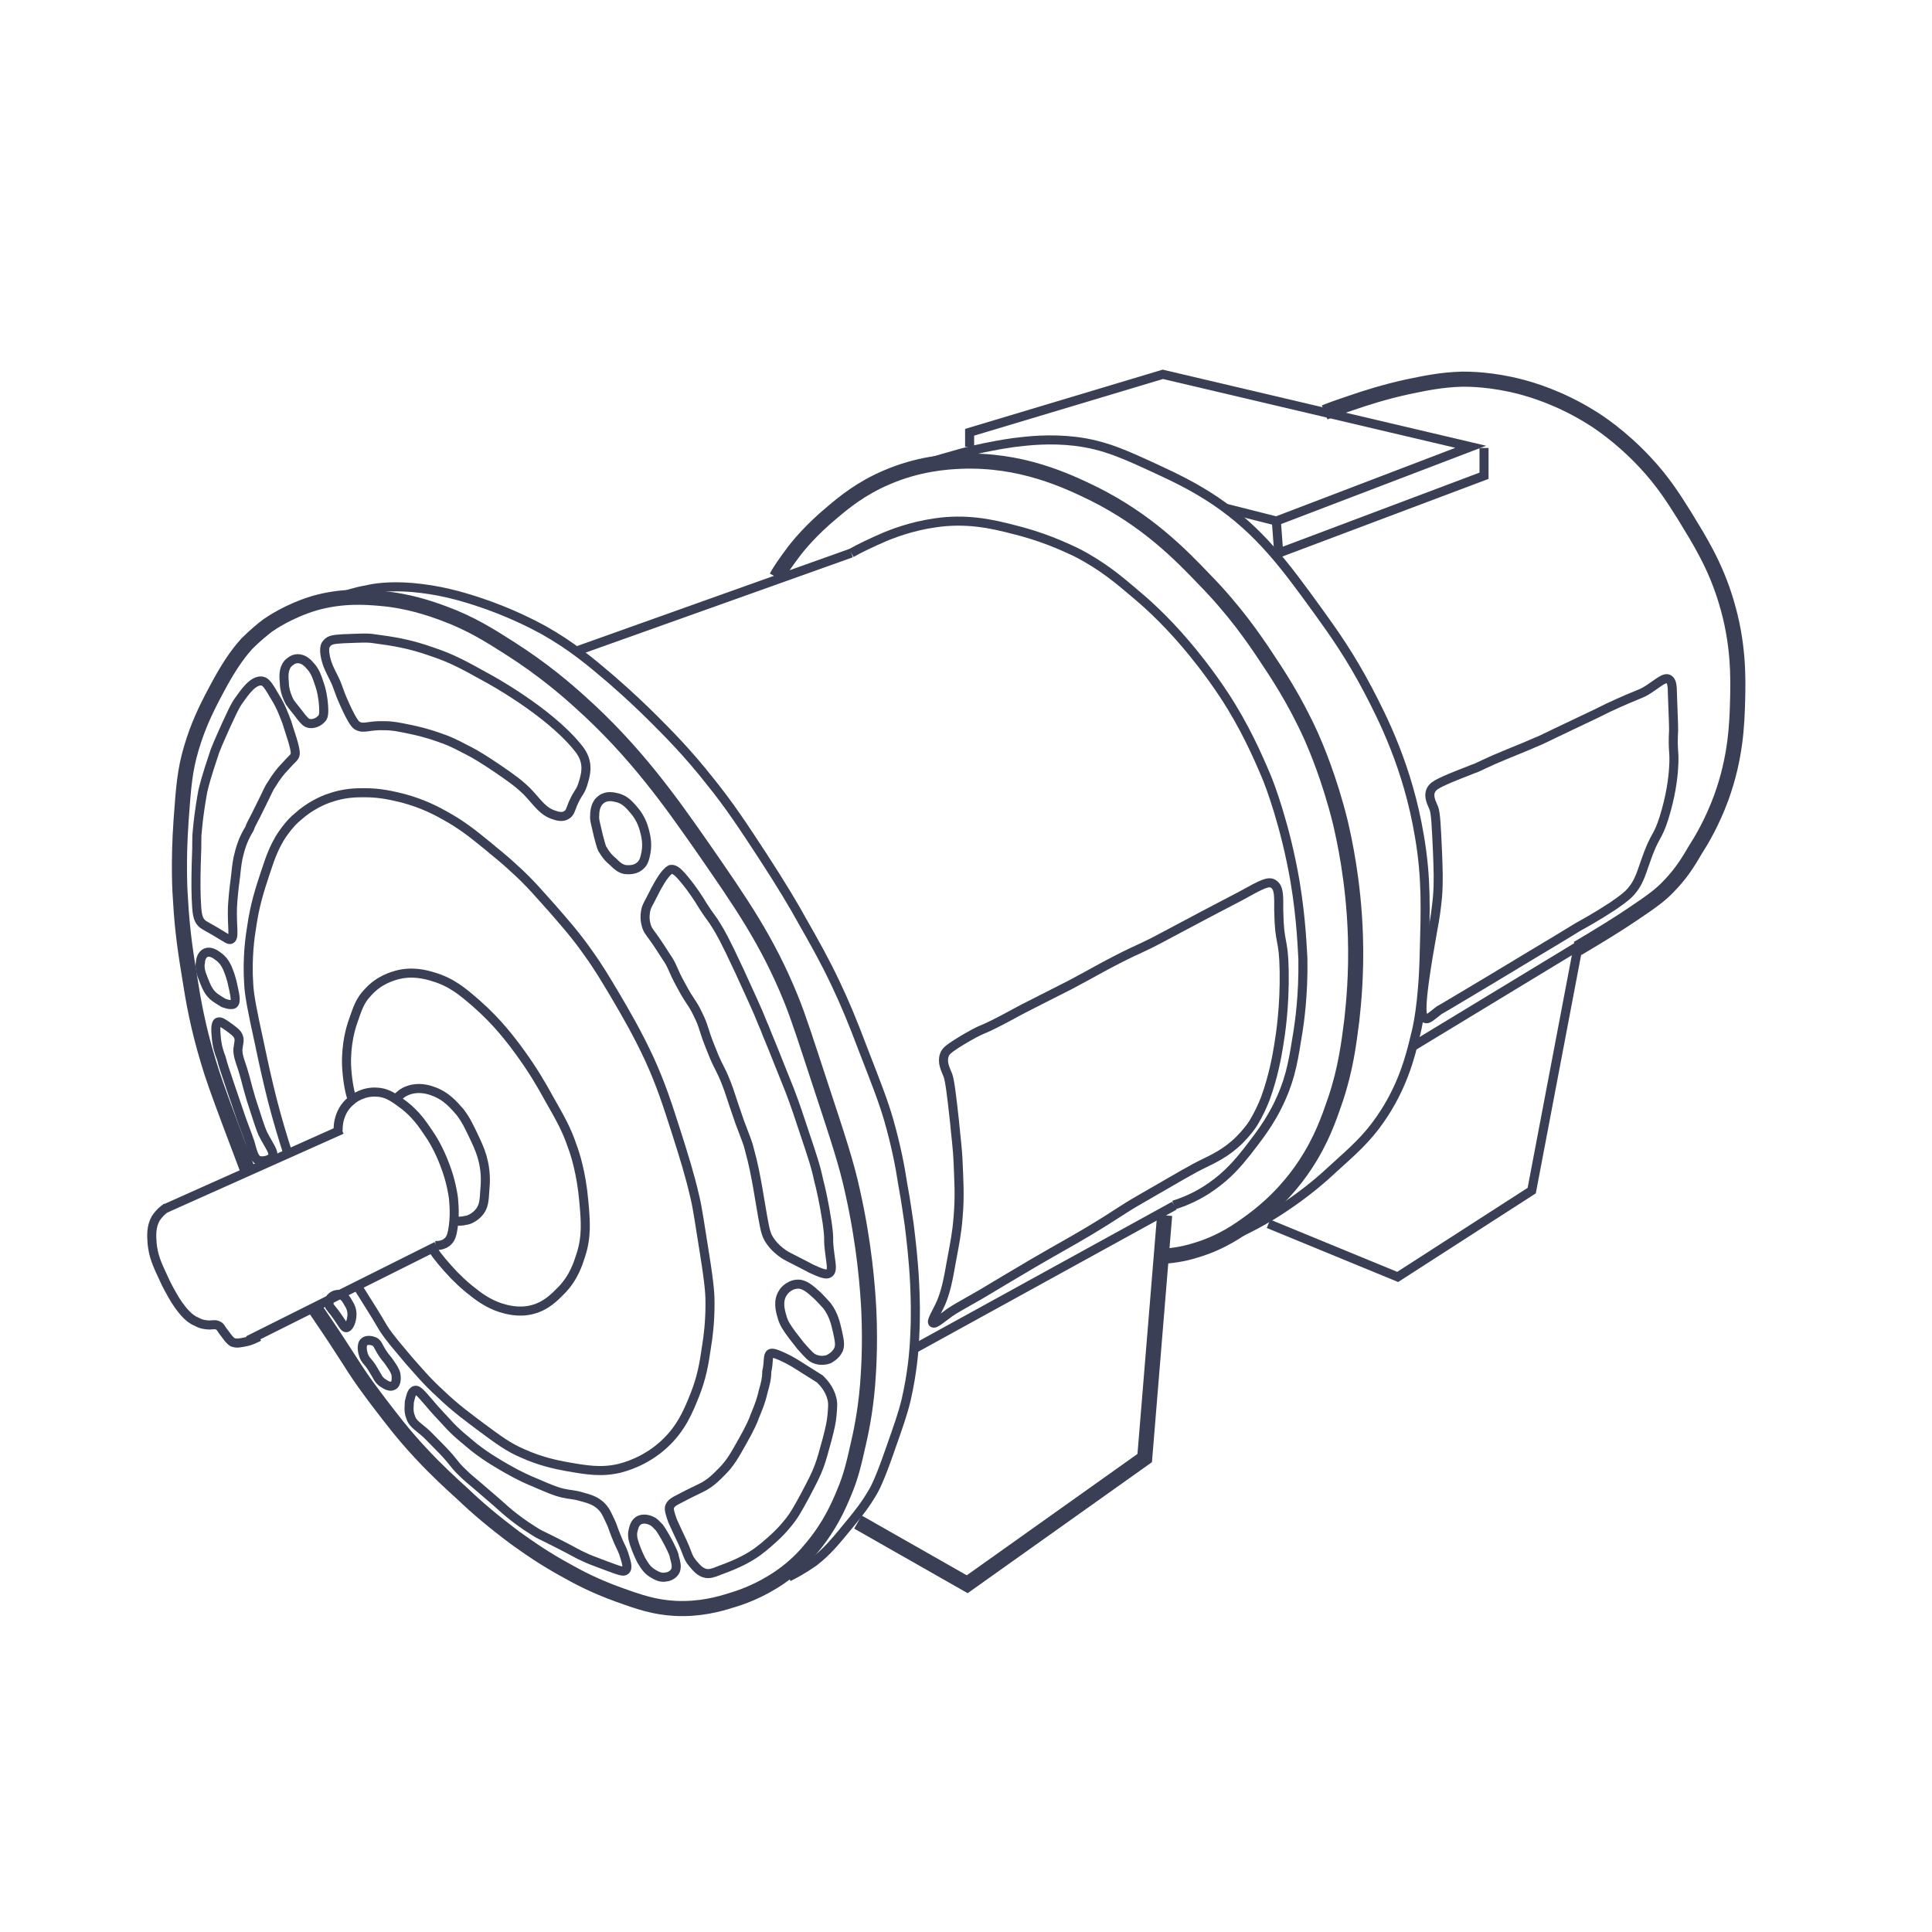 <?xml version="1.0" encoding="utf-8"?>
<!-- Generator: Adobe Illustrator 24.1.2, SVG Export Plug-In . SVG Version: 6.00 Build 0)  -->
<svg version="1.1" xmlns="http://www.w3.org/2000/svg" xmlns:xlink="http://www.w3.org/1999/xlink" x="0px" y="0px"
	 viewBox="0 0 32 32" style="enable-background:new 0 0 32 32;" xml:space="preserve">
<style type="text/css">
	.st0{display:none;}
	.st1{display:inline;fill:#22273E;}
	.st2{fill:none;stroke:#3A3F55;stroke-width:0.25;stroke-miterlimit:10;}
	.st3{fill:none;stroke:#3A3F55;stroke-width:0.15;stroke-miterlimit:10;}
</style>
<g id="Слой_8">
</g>
<g id="Слой_2" class="st0">
	<rect class="st1" width="32" height="32"/>
</g>
<g id="Слой_15">
</g>
<g id="Слой_4">
	<path class="st2" d="M4.09,19.35c-0.07-0.19-0.17-0.45-0.29-0.77c-0.19-0.51-0.28-0.76-0.35-1c-0.17-0.56-0.25-1.01-0.31-1.4
		c-0.05-0.31-0.12-0.72-0.15-1.27C2.98,14.8,2.95,14.28,3,13.58c0.04-0.55,0.06-0.82,0.17-1.19c0.11-0.37,0.24-0.64,0.4-0.94
		c0.26-0.5,0.44-0.7,0.52-0.79c0.15-0.15,0.28-0.25,0.33-0.29c0.07-0.05,0.36-0.25,0.79-0.38c0.46-0.13,0.84-0.1,1.08-0.08
		c0.48,0.04,0.84,0.17,1.06,0.25c0.46,0.17,0.77,0.37,1.1,0.58c0.55,0.35,0.94,0.69,1.15,0.88c0.93,0.83,1.53,1.69,2.04,2.42
		c0.63,0.91,1.07,1.54,1.46,2.5c0.13,0.32,0.25,0.7,0.5,1.46c0.28,0.85,0.42,1.27,0.52,1.73c0.2,0.89,0.25,1.6,0.27,1.96
		c0.03,0.65-0.01,1.1-0.02,1.25c-0.04,0.48-0.12,0.83-0.15,0.96c-0.07,0.31-0.12,0.55-0.25,0.85c-0.08,0.19-0.22,0.52-0.52,0.88
		c-0.09,0.11-0.26,0.31-0.54,0.5c-0.34,0.23-0.64,0.33-0.81,0.38c-0.19,0.06-0.51,0.15-0.92,0.13c-0.34-0.02-0.58-0.1-0.94-0.23
		c-0.39-0.14-0.67-0.29-0.83-0.38c-0.39-0.21-0.67-0.41-0.88-0.56c-0.36-0.27-0.62-0.49-0.85-0.71c-0.22-0.2-0.44-0.4-0.71-0.69
		c-0.3-0.32-0.5-0.59-0.67-0.81c-0.12-0.16-0.3-0.39-0.5-0.71c-0.1-0.15-0.19-0.3-0.38-0.58c-0.09-0.13-0.16-0.24-0.21-0.31"/>
</g>
<g id="Слой_5">
	<path class="st3" d="M5.92,12.02c-0.02-0.01-0.07-0.04-0.21-0.35c-0.13-0.29-0.09-0.26-0.19-0.46c-0.05-0.1-0.1-0.19-0.13-0.33
		c-0.03-0.15,0-0.2,0.02-0.22c0.05-0.07,0.14-0.07,0.27-0.08c0.27-0.01,0.41-0.02,0.52,0c0.3,0.04,0.58,0.08,0.97,0.22
		c0.33,0.11,0.54,0.23,0.92,0.44c0,0,0.98,0.53,1.47,1.13c0.05,0.06,0.12,0.15,0.14,0.28C9.72,12.78,9.68,12.9,9.65,13
		c-0.05,0.14-0.07,0.11-0.16,0.31c-0.04,0.1-0.05,0.16-0.11,0.19c-0.03,0.02-0.09,0.04-0.2,0c-0.19-0.06-0.27-0.2-0.44-0.38
		c-0.13-0.13-0.25-0.22-0.5-0.39c-0.22-0.15-0.39-0.25-0.45-0.28c-0.14-0.07-0.29-0.16-0.5-0.23c-0.22-0.08-0.4-0.12-0.5-0.14
		c-0.19-0.04-0.29-0.06-0.42-0.06C6.1,12.01,6.03,12.08,5.92,12.02z"/>
</g>
<g id="Слой_6">
	<path class="st3" d="M4.34,11.28c0.07,0.01,0.12,0.1,0.22,0.27c0.1,0.16,0.15,0.31,0.19,0.41c0.02,0.06,0.03,0.1,0.06,0.19
		c0.09,0.27,0.08,0.32,0.08,0.34c-0.01,0.06-0.04,0.06-0.19,0.23c-0.04,0.04-0.13,0.15-0.2,0.27c-0.05,0.07-0.06,0.11-0.17,0.33
		c-0.16,0.33-0.16,0.3-0.2,0.41C4.05,13.86,4,13.98,3.96,14.14c-0.03,0.11-0.04,0.2-0.06,0.39c-0.03,0.22-0.04,0.34-0.05,0.5
		c-0.01,0.34,0.04,0.5-0.03,0.53c-0.03,0.01-0.05-0.01-0.25-0.13c-0.19-0.11-0.2-0.11-0.23-0.14c-0.07-0.07-0.08-0.17-0.09-0.41
		c-0.01-0.27,0-0.48,0-0.56c0.02-0.47,0-0.41,0.02-0.58c0.03-0.33,0.08-0.58,0.09-0.64c0.07-0.29,0.15-0.5,0.2-0.66
		c0.07-0.18,0.13-0.3,0.19-0.44c0.09-0.19,0.13-0.29,0.2-0.39C4.05,11.47,4.19,11.26,4.34,11.28z"/>
</g>
<g id="Слой_7">
	<path class="st3" d="M10.7,15.31c-0.03-0.11-0.01-0.21,0-0.25c0.01-0.04,0.02-0.06,0.11-0.23c0.07-0.14,0.11-0.21,0.17-0.3
		c0.08-0.11,0.11-0.12,0.13-0.13c0.06-0.01,0.12,0.04,0.22,0.16c0.15,0.18,0.25,0.34,0.31,0.44c0.12,0.19,0.14,0.19,0.23,0.34
		c0.06,0.1,0.12,0.19,0.38,0.75c0.18,0.4,0.28,0.6,0.39,0.88c0.03,0.06,0.01,0.03,0.16,0.39c0.23,0.57,0.23,0.58,0.28,0.7
		c0.1,0.26,0.16,0.45,0.25,0.72c0.12,0.36,0.18,0.53,0.23,0.77c0.03,0.11,0.09,0.37,0.14,0.7c0.05,0.36,0,0.19,0.05,0.56
		c0.02,0.15,0.04,0.24-0.02,0.28c-0.04,0.03-0.13,0-0.3-0.08c-0.06-0.03-0.07-0.04-0.25-0.13c-0.18-0.09-0.19-0.1-0.23-0.13
		c-0.03-0.02-0.12-0.09-0.19-0.19c-0.08-0.11-0.09-0.21-0.13-0.42c0,0-0.04-0.23-0.08-0.47c-0.03-0.17-0.07-0.39-0.14-0.64
		c-0.03-0.12-0.03-0.1-0.16-0.45c-0.16-0.46-0.15-0.46-0.22-0.64c-0.11-0.28-0.13-0.25-0.25-0.56c-0.14-0.34-0.11-0.36-0.22-0.58
		c-0.1-0.21-0.12-0.18-0.28-0.48c-0.15-0.27-0.13-0.31-0.25-0.48c-0.12-0.19-0.19-0.29-0.22-0.33C10.76,15.44,10.72,15.4,10.7,15.31
		z"/>
</g>
<g id="Слой_9">
	<path class="st3" d="M12.76,22.42c0.02-0.01,0.05-0.02,0.22,0.06c0.13,0.06,0.22,0.12,0.33,0.19c0.24,0.15,0.24,0.15,0.27,0.17
		c0.05,0.05,0.16,0.16,0.2,0.33c0.02,0.08,0.01,0.15,0,0.28c-0.01,0.1-0.03,0.2-0.08,0.39c-0.06,0.22-0.09,0.33-0.13,0.44
		c-0.06,0.16-0.12,0.27-0.23,0.48c-0.13,0.24-0.19,0.35-0.3,0.48c-0.13,0.16-0.25,0.26-0.33,0.33c-0.08,0.07-0.21,0.18-0.41,0.28
		c-0.1,0.05-0.19,0.09-0.38,0.16c-0.12,0.05-0.17,0.06-0.23,0.05c-0.1-0.02-0.16-0.1-0.22-0.17c-0.09-0.11-0.07-0.15-0.2-0.42
		c-0.03-0.06-0.07-0.15-0.13-0.28c-0.05-0.14-0.06-0.19-0.05-0.23c0.02-0.06,0.07-0.09,0.17-0.14c0.17-0.09,0.3-0.15,0.34-0.17
		c0.17-0.08,0.27-0.19,0.36-0.28c0.14-0.14,0.21-0.27,0.34-0.5c0.12-0.21,0.19-0.37,0.2-0.41c0.04-0.1,0.1-0.23,0.14-0.41
		c0.04-0.14,0.06-0.22,0.06-0.33C12.74,22.54,12.71,22.45,12.76,22.42z"/>
	<path class="st3" d="M6.87,23.03c0.05-0.02,0.11,0.06,0.25,0.22c0.09,0.11,0.19,0.21,0.28,0.31c0.16,0.18,0.31,0.29,0.45,0.41
		c0.23,0.18,0.43,0.29,0.55,0.36c0.21,0.12,0.37,0.19,0.47,0.23c0.21,0.09,0.32,0.14,0.45,0.17c0.13,0.03,0.17,0.02,0.31,0.06
		c0.15,0.04,0.23,0.07,0.31,0.14c0.08,0.07,0.11,0.14,0.17,0.27c0.04,0.08,0.03,0.08,0.09,0.23c0.07,0.18,0.09,0.19,0.13,0.3
		c0.04,0.13,0.08,0.24,0.03,0.28c-0.03,0.03-0.09,0.01-0.33-0.08c-0.19-0.07-0.29-0.11-0.33-0.13c-0.16-0.07-0.19-0.1-0.45-0.23
		c-0.31-0.16-0.3-0.14-0.42-0.22c-0.16-0.1-0.28-0.19-0.39-0.28c-0.11-0.09-0.11-0.1-0.38-0.33c-0.3-0.26-0.3-0.25-0.39-0.34
		c-0.16-0.15-0.13-0.16-0.34-0.38c-0.17-0.17-0.25-0.26-0.3-0.3c-0.13-0.11-0.2-0.15-0.23-0.25c-0.04-0.1-0.02-0.19-0.02-0.25
		C6.8,23.15,6.81,23.05,6.87,23.03z"/>
	<path class="st3" d="M5.62,21.44c0.08,0.01,0.12,0.09,0.16,0.16c0.02,0.03,0.05,0.09,0.05,0.17c0,0.09-0.04,0.21-0.09,0.22
		c-0.04,0.01-0.06-0.06-0.2-0.25c-0.07-0.09-0.1-0.11-0.09-0.16C5.44,21.5,5.53,21.43,5.62,21.44z"/>
	<path class="st3" d="M4.51,19.16c0.04-0.08-0.05-0.17-0.16-0.39c-0.04-0.09-0.09-0.25-0.19-0.56c-0.1-0.34-0.07-0.27-0.14-0.5
		c-0.06-0.18-0.08-0.23-0.08-0.33c0.01-0.1,0.04-0.16,0-0.23c-0.02-0.04-0.06-0.07-0.14-0.13c-0.1-0.07-0.15-0.11-0.19-0.09
		c-0.01,0-0.05,0.03-0.03,0.22c0.01,0.18,0.06,0.31,0.08,0.36c0.06,0.18-0.05-0.12,0.16,0.5c0.05,0.15,0.09,0.26,0.16,0.47
		c0.05,0.15,0.11,0.29,0.16,0.44c0.05,0.18,0.07,0.26,0.14,0.3C4.35,19.24,4.47,19.22,4.51,19.16z"/>
	<path class="st3" d="M4.8,11.63c-0.07-0.13-0.09-0.25-0.09-0.31c-0.01-0.11-0.02-0.24,0.06-0.33c0.02-0.02,0.08-0.08,0.16-0.08
		c0.09,0,0.16,0.06,0.2,0.11c0.09,0.09,0.12,0.19,0.17,0.34c0.02,0.06,0.05,0.18,0.06,0.34c0.01,0.14-0.01,0.18-0.03,0.2
		c-0.05,0.06-0.14,0.1-0.22,0.08c-0.03-0.01-0.06-0.02-0.17-0.17C4.86,11.71,4.82,11.66,4.8,11.63z"/>
	<path class="st3" d="M9.91,13.84c-0.04-0.18-0.07-0.27-0.06-0.33c0-0.07,0.01-0.2,0.11-0.27c0.09-0.07,0.21-0.04,0.25-0.03
		c0.15,0.03,0.23,0.14,0.3,0.22c0.1,0.12,0.14,0.24,0.16,0.31c0.02,0.08,0.06,0.21,0.03,0.38c-0.02,0.09-0.03,0.17-0.11,0.23
		c-0.1,0.08-0.24,0.05-0.25,0.05c-0.07-0.02-0.11-0.05-0.19-0.13c-0.05-0.04-0.11-0.1-0.16-0.19C9.97,14.06,9.96,14.03,9.91,13.84z"
		/>
	<path class="st3" d="M13.12,22.11c-0.08-0.11-0.14-0.19-0.17-0.31c-0.03-0.1-0.07-0.26,0.02-0.39c0-0.01,0.09-0.13,0.23-0.14
		c0.12-0.01,0.22,0.08,0.34,0.19c0.03,0.03,0.09,0.09,0.16,0.17c0.11,0.15,0.14,0.29,0.17,0.42c0.03,0.14,0.05,0.22,0.02,0.3
		c-0.05,0.11-0.15,0.15-0.16,0.16c-0.13,0.05-0.24,0-0.27-0.02c-0.02-0.01-0.05-0.03-0.2-0.2C13.19,22.2,13.15,22.15,13.12,22.11z"
		/>
	<path class="st3" d="M10.54,25.66c-0.05-0.13-0.07-0.2-0.06-0.28c0.01-0.04,0.02-0.14,0.09-0.19c0.09-0.06,0.2-0.01,0.22,0
		c0.05,0.02,0.08,0.06,0.13,0.11c0.02,0.03,0.06,0.08,0.16,0.27c0.07,0.14,0.09,0.19,0.09,0.22c0.03,0.1,0.04,0.16,0.02,0.22
		c-0.04,0.09-0.14,0.11-0.16,0.11c-0.09,0.02-0.17-0.03-0.22-0.06c-0.1-0.06-0.14-0.14-0.19-0.22
		C10.58,25.76,10.56,25.71,10.54,25.66z"/>
	<path class="st3" d="M3.76,16.02c-0.03-0.06-0.07-0.13-0.16-0.19c-0.04-0.03-0.12-0.08-0.19-0.05c-0.07,0.03-0.09,0.12-0.09,0.16
		c-0.02,0.1,0.01,0.18,0.05,0.28c0.04,0.1,0.08,0.22,0.19,0.3c0.04,0.03,0.14,0.09,0.14,0.09l0,0c0,0,0.12,0.05,0.17,0.02
		c0.05-0.04,0.02-0.16-0.03-0.38C3.8,16.1,3.77,16.05,3.76,16.02z"/>
	<path class="st3" d="M6.02,22.44c-0.01-0.03-0.05-0.17,0.02-0.22c0.04-0.03,0.11-0.02,0.16,0c0.06,0.03,0.06,0.08,0.14,0.2
		c0.06,0.09,0.07,0.08,0.14,0.19c0.07,0.1,0.08,0.15,0.08,0.17c0,0.01,0.02,0.14-0.05,0.17c-0.07,0.04-0.17-0.05-0.19-0.06
		c-0.06-0.05-0.06-0.08-0.13-0.19C6.1,22.54,6.05,22.54,6.02,22.44z"/>
</g>
<g id="Слой_10">
	<path class="st3" d="M4.76,19.08c-0.07-0.22-0.16-0.51-0.25-0.86c-0.08-0.32-0.13-0.54-0.22-0.97c-0.11-0.5-0.16-0.76-0.17-0.94
		c-0.03-0.44,0.02-0.79,0.05-0.97C4.22,15,4.29,14.77,4.4,14.44c0.09-0.28,0.15-0.41,0.23-0.55c0.13-0.21,0.26-0.33,0.3-0.36
		c0.21-0.19,0.43-0.28,0.52-0.31c0.25-0.09,0.45-0.09,0.59-0.09c0.27,0,0.46,0.05,0.63,0.09c0.34,0.09,0.58,0.22,0.72,0.3
		c0.25,0.14,0.42,0.27,0.7,0.5c0.09,0.08,0.24,0.19,0.42,0.36c0.27,0.24,0.44,0.45,0.64,0.67c0.19,0.22,0.38,0.43,0.59,0.73
		c0.18,0.25,0.29,0.44,0.44,0.69c0.2,0.34,0.38,0.65,0.58,1.08c0.19,0.42,0.29,0.73,0.45,1.23c0.12,0.38,0.21,0.66,0.3,1.05
		c0.05,0.21,0.08,0.45,0.16,0.94c0.09,0.56,0.09,0.7,0.09,0.83c0,0.3-0.03,0.54-0.06,0.72c-0.04,0.28-0.08,0.5-0.19,0.78
		c-0.1,0.25-0.22,0.56-0.52,0.83c-0.32,0.29-0.66,0.37-0.73,0.39c-0.3,0.07-0.54,0.03-0.88-0.03c-0.16-0.03-0.42-0.08-0.73-0.22
		c-0.23-0.1-0.38-0.21-0.69-0.44c-0.17-0.13-0.4-0.29-0.67-0.55c-0.22-0.2-0.36-0.37-0.52-0.55C6.57,22.29,6.46,22.17,6.35,22
		c-0.06-0.1-0.11-0.19-0.25-0.41c-0.07-0.11-0.13-0.21-0.17-0.27"/>
</g>
<g id="Слой_11">
	<path class="st3" d="M5.82,18.17c-0.04-0.13-0.07-0.32-0.08-0.53c-0.01-0.35,0.07-0.62,0.11-0.73c0.07-0.2,0.11-0.34,0.25-0.48
		c0.18-0.2,0.4-0.26,0.47-0.28c0.26-0.07,0.48-0.01,0.61,0.03c0.3,0.09,0.48,0.24,0.72,0.45c0.34,0.3,0.56,0.59,0.72,0.81
		c0.21,0.29,0.35,0.53,0.47,0.75c0.2,0.35,0.3,0.53,0.39,0.8c0.04,0.1,0.15,0.44,0.19,0.91c0.03,0.33,0.05,0.58-0.05,0.89
		c-0.04,0.12-0.11,0.37-0.33,0.59c-0.1,0.1-0.24,0.25-0.47,0.31c-0.23,0.06-0.43,0-0.53-0.03c-0.21-0.07-0.36-0.18-0.52-0.31
		c-0.11-0.09-0.18-0.16-0.25-0.23c-0.15-0.16-0.27-0.3-0.34-0.41"/>
</g>
<g id="Слой_12">
	<path class="st3" d="M6.58,18.18c0.03-0.03,0.09-0.09,0.18-0.12c0.16-0.06,0.32-0.02,0.4,0.01c0.24,0.08,0.37,0.25,0.46,0.35
		c0.1,0.13,0.15,0.24,0.25,0.45c0.07,0.15,0.11,0.25,0.14,0.39c0.04,0.19,0.03,0.34,0.02,0.46c-0.01,0.17-0.02,0.26-0.08,0.34
		c-0.08,0.11-0.2,0.15-0.22,0.15c-0.08,0.02-0.15,0.02-0.19,0.01"/>
</g>
<g id="Слой_13">
	<path class="st3" d="M5.6,18.73c0-0.05,0-0.14,0.04-0.25c0.05-0.14,0.14-0.22,0.19-0.26c0.02-0.02,0.19-0.15,0.42-0.13
		c0.18,0.01,0.3,0.11,0.45,0.22c0.19,0.15,0.3,0.31,0.4,0.46c0.05,0.07,0.17,0.26,0.27,0.53c0.1,0.26,0.13,0.47,0.14,0.54
		c0,0.03,0.03,0.22,0,0.46c-0.02,0.15-0.04,0.21-0.09,0.26c-0.07,0.07-0.17,0.07-0.21,0.07"/>
</g>
<g id="Слой_14">
	<line class="st3" x1="7.23" y1="20.64" x2="4.11" y2="22.2"/>
	<line class="st3" x1="5.66" y1="18.71" x2="2.73" y2="20.02"/>
</g>
<g id="Слой_16">
	<path class="st3" d="M2.76,20c-0.05,0.03-0.12,0.09-0.18,0.18c-0.08,0.14-0.07,0.29-0.06,0.42c0.02,0.2,0.08,0.34,0.18,0.55
		c0.06,0.14,0.13,0.26,0.2,0.38c0.16,0.25,0.26,0.31,0.31,0.34c0.05,0.02,0.1,0.06,0.19,0.07c0.12,0.02,0.16-0.02,0.22,0.02
		c0.04,0.02,0.03,0.04,0.12,0.15c0.05,0.07,0.08,0.1,0.11,0.12c0.07,0.03,0.14,0.01,0.24-0.01c0.05-0.01,0.12-0.04,0.2-0.08"/>
</g>
<g id="Слой_17">
	<path class="st2" d="M12.86,9.56c0.06-0.11,0.15-0.24,0.27-0.4c0.08-0.11,0.3-0.38,0.65-0.67c0.2-0.17,0.48-0.4,0.9-0.58
		c0.53-0.23,1-0.26,1.23-0.27c1-0.04,1.76,0.32,2.21,0.54c0.88,0.44,1.43,1,1.83,1.42c0.5,0.51,0.82,0.98,1,1.25
		c0.2,0.3,0.49,0.73,0.77,1.35c0.07,0.16,0.3,0.69,0.48,1.42c0.06,0.26,0.22,0.96,0.25,1.88c0.02,0.63-0.03,1.13-0.06,1.4
		c-0.05,0.39-0.1,0.8-0.27,1.31c-0.11,0.32-0.23,0.67-0.5,1.08c-0.17,0.26-0.46,0.62-0.9,0.94c-0.19,0.14-0.48,0.35-0.92,0.48
		c-0.22,0.07-0.42,0.09-0.56,0.1"/>
</g>
<g id="Слой_18">
	<path class="st2" d="M21.94,6.83c0.1-0.04,0.24-0.09,0.42-0.15c0.29-0.1,0.58-0.19,0.94-0.27c0.29-0.06,0.56-0.12,0.92-0.13
		c0.11,0,0.49,0,0.98,0.13c0.15,0.04,0.62,0.17,1.15,0.5c0.1,0.06,0.49,0.31,0.9,0.75c0.3,0.32,0.48,0.61,0.65,0.88
		c0.25,0.41,0.51,0.82,0.69,1.42c0.21,0.69,0.2,1.26,0.19,1.65c-0.01,0.38-0.03,0.94-0.27,1.6c-0.15,0.41-0.33,0.71-0.42,0.85
		c-0.14,0.24-0.26,0.43-0.48,0.65c-0.11,0.11-0.22,0.2-0.58,0.44c-0.22,0.15-0.53,0.34-0.9,0.56"/>
</g>
<g id="Слой_19">
</g>
<g id="Слой_20">
	<path class="st3" d="M14.1,9.16c0.14-0.08,0.33-0.17,0.56-0.27c0.22-0.09,0.56-0.21,1-0.25c0.51-0.04,0.9,0.07,1.28,0.17
		c0.47,0.13,0.8,0.3,0.89,0.34c0.43,0.22,0.71,0.46,0.98,0.69c0.12,0.1,0.46,0.39,0.84,0.84c0.11,0.13,0.36,0.43,0.63,0.84
		c0.34,0.52,0.55,1,0.69,1.33c0.06,0.14,0.32,0.82,0.48,1.75c0.11,0.66,0.12,1.16,0.13,1.28c0.01,0.61-0.06,1.07-0.08,1.2
		c-0.07,0.43-0.11,0.73-0.28,1.11c-0.18,0.41-0.41,0.68-0.56,0.88c-0.16,0.2-0.32,0.39-0.59,0.58c-0.24,0.17-0.47,0.26-0.63,0.31"/>
</g>
<g id="Слой_21">
	<path class="st3" d="M5.63,9.89C5.74,9.85,5.89,9.8,6.07,9.77C6.19,9.74,6.43,9.7,6.82,9.73c0.46,0.04,0.8,0.14,1.08,0.23
		c0.58,0.19,0.98,0.41,1.11,0.48c0.46,0.26,0.77,0.52,1.11,0.81c0.31,0.27,0.53,0.48,0.72,0.67c0.22,0.22,0.55,0.55,0.92,1.02
		c0.33,0.41,0.54,0.73,0.88,1.25c0.3,0.46,0.52,0.83,0.64,1.05c0.21,0.37,0.37,0.65,0.56,1.05c0.16,0.34,0.27,0.6,0.47,1.13
		c0.21,0.54,0.32,0.82,0.41,1.13c0.12,0.42,0.19,0.78,0.23,1.05c0.06,0.32,0.09,0.57,0.11,0.69c0.03,0.25,0.07,0.57,0.09,0.98
		c0.01,0.23,0.02,0.51,0,0.88c-0.01,0.23-0.04,0.59-0.14,1.03c-0.06,0.25-0.13,0.44-0.27,0.84c-0.17,0.49-0.25,0.64-0.3,0.72
		c-0.1,0.17-0.19,0.29-0.38,0.52c-0.23,0.28-0.36,0.44-0.58,0.61c-0.17,0.12-0.32,0.2-0.42,0.25"/>
</g>
<g id="Слой_22">
	<line class="st3" x1="19.45" y1="19.97" x2="15.16" y2="22.33"/>
</g>
<g id="Слой_23">
	<line class="st3" x1="14.1" y1="9.16" x2="9.53" y2="10.79"/>
</g>
<g id="Слой_24">
	<polyline class="st3" points="16.06,7.4 16.06,7.16 19.26,6.2 24.36,7.4 21.14,8.63 20.31,8.42 	"/>
</g>
<g id="Слой_25">
	<polyline class="st3" points="24.58,7.42 24.58,7.88 21.18,9.16 21.14,8.63 	"/>
</g>
<g id="Слой_26">
	<polyline class="st3" points="21.01,20.27 23.15,21.15 25.37,19.72 26.14,15.67 23.42,17.32 	"/>
</g>
<g id="Слой_27">
	<polyline class="st2" points="19.29,20.13 18.96,24.15 16.02,26.24 14.21,25.21 	"/>
</g>
<g id="Слой_28">
	<path class="st3" d="M15.42,7.65c0.13-0.04,0.31-0.09,0.52-0.15c0.19-0.05,0.5-0.12,0.85-0.17c0.24-0.03,0.6-0.07,1.02-0.02
		c0.49,0.06,0.83,0.22,1.35,0.46c0.28,0.13,0.6,0.28,0.96,0.52c0.74,0.5,1.16,1.07,1.71,1.83c0.26,0.36,0.53,0.74,0.83,1.31
		c0.24,0.46,0.66,1.28,0.85,2.42c0.12,0.7,0.1,1.23,0.08,1.94c-0.02,0.86-0.12,1.26-0.15,1.37c-0.08,0.34-0.21,0.85-0.58,1.38
		c-0.22,0.32-0.45,0.52-0.77,0.81c-0.16,0.15-0.44,0.4-0.85,0.67c-0.27,0.18-0.65,0.39-1.13,0.58"/>
</g>
<g id="Слой_29">
</g>
<g id="Слой_30">
	<path class="st3" d="M21.09,14.64c0.1,0.06,0.09,0.21,0.09,0.44c0.01,0.59,0.08,0.43,0.09,1c0.01,0.59-0.06,1.05-0.09,1.23
		c-0.03,0.19-0.09,0.52-0.22,0.88c-0.05,0.13-0.11,0.26-0.2,0.41c-0.03,0.05-0.11,0.16-0.23,0.28c-0.22,0.22-0.45,0.32-0.59,0.39
		c-0.17,0.08-0.46,0.25-1.03,0.58c-0.4,0.23-0.34,0.22-0.89,0.55c-0.39,0.23-0.37,0.21-0.92,0.53c-0.46,0.27-0.47,0.28-0.84,0.5
		c-0.4,0.23-0.41,0.23-0.53,0.31c-0.15,0.11-0.25,0.2-0.28,0.17c-0.03-0.03,0.06-0.16,0.14-0.34c0.07-0.17,0.11-0.34,0.17-0.69
		c0.05-0.27,0.09-0.46,0.11-0.73c0.03-0.35,0.01-0.61,0-0.88c-0.01-0.26-0.04-0.46-0.06-0.69c-0.05-0.46-0.08-0.69-0.11-0.77
		c-0.04-0.1-0.1-0.21-0.06-0.33c0.02-0.07,0.08-0.11,0.2-0.19c0.27-0.17,0.39-0.22,0.39-0.22c0.29-0.12,0.55-0.28,0.83-0.42
		c0.24-0.12,0.43-0.22,0.67-0.34c0.45-0.24,0.45-0.25,0.78-0.42c0.37-0.19,0.38-0.17,0.77-0.38c0.19-0.1,0.36-0.19,0.64-0.34
		c0.09-0.05,0.27-0.14,0.63-0.33C20.91,14.64,21.01,14.59,21.09,14.64z"/>
	<path class="st3" d="M23.73,15.41c0.04-0.21,0.06-0.35,0.08-0.56c0.02-0.26,0.01-0.46,0-0.73c-0.02-0.44-0.03-0.65-0.06-0.73
		c-0.03-0.08-0.1-0.19-0.05-0.3c0.03-0.06,0.08-0.09,0.16-0.13c0.23-0.11,0.44-0.18,0.53-0.22c0.09-0.03,0.05-0.02,0.36-0.16
		c0.4-0.17,0.42-0.17,0.67-0.28c0.15-0.06,0.11-0.05,0.66-0.31c0.3-0.14,0.46-0.22,0.56-0.27c0.54-0.25,0.52-0.21,0.66-0.3
		c0.17-0.11,0.27-0.21,0.34-0.17c0.05,0.03,0.06,0.11,0.06,0.23c0.01,0.32,0.02,0.48,0.02,0.61c-0.02,0.38,0.02,0.34,0,0.63
		c-0.01,0.18-0.05,0.48-0.16,0.83c-0.11,0.35-0.15,0.26-0.31,0.73c-0.07,0.2-0.11,0.34-0.23,0.48c-0.05,0.06-0.12,0.12-0.31,0.25
		c-0.26,0.17-0.46,0.28-0.55,0.33c-0.09,0.05-0.01,0.01-0.78,0.47c-0.2,0.12-0.38,0.23-0.73,0.44c-0.8,0.48-0.79,0.47-0.81,0.48
		c-0.14,0.11-0.19,0.16-0.23,0.14C23.54,16.85,23.49,16.75,23.73,15.41z"/>
</g>
</svg>
